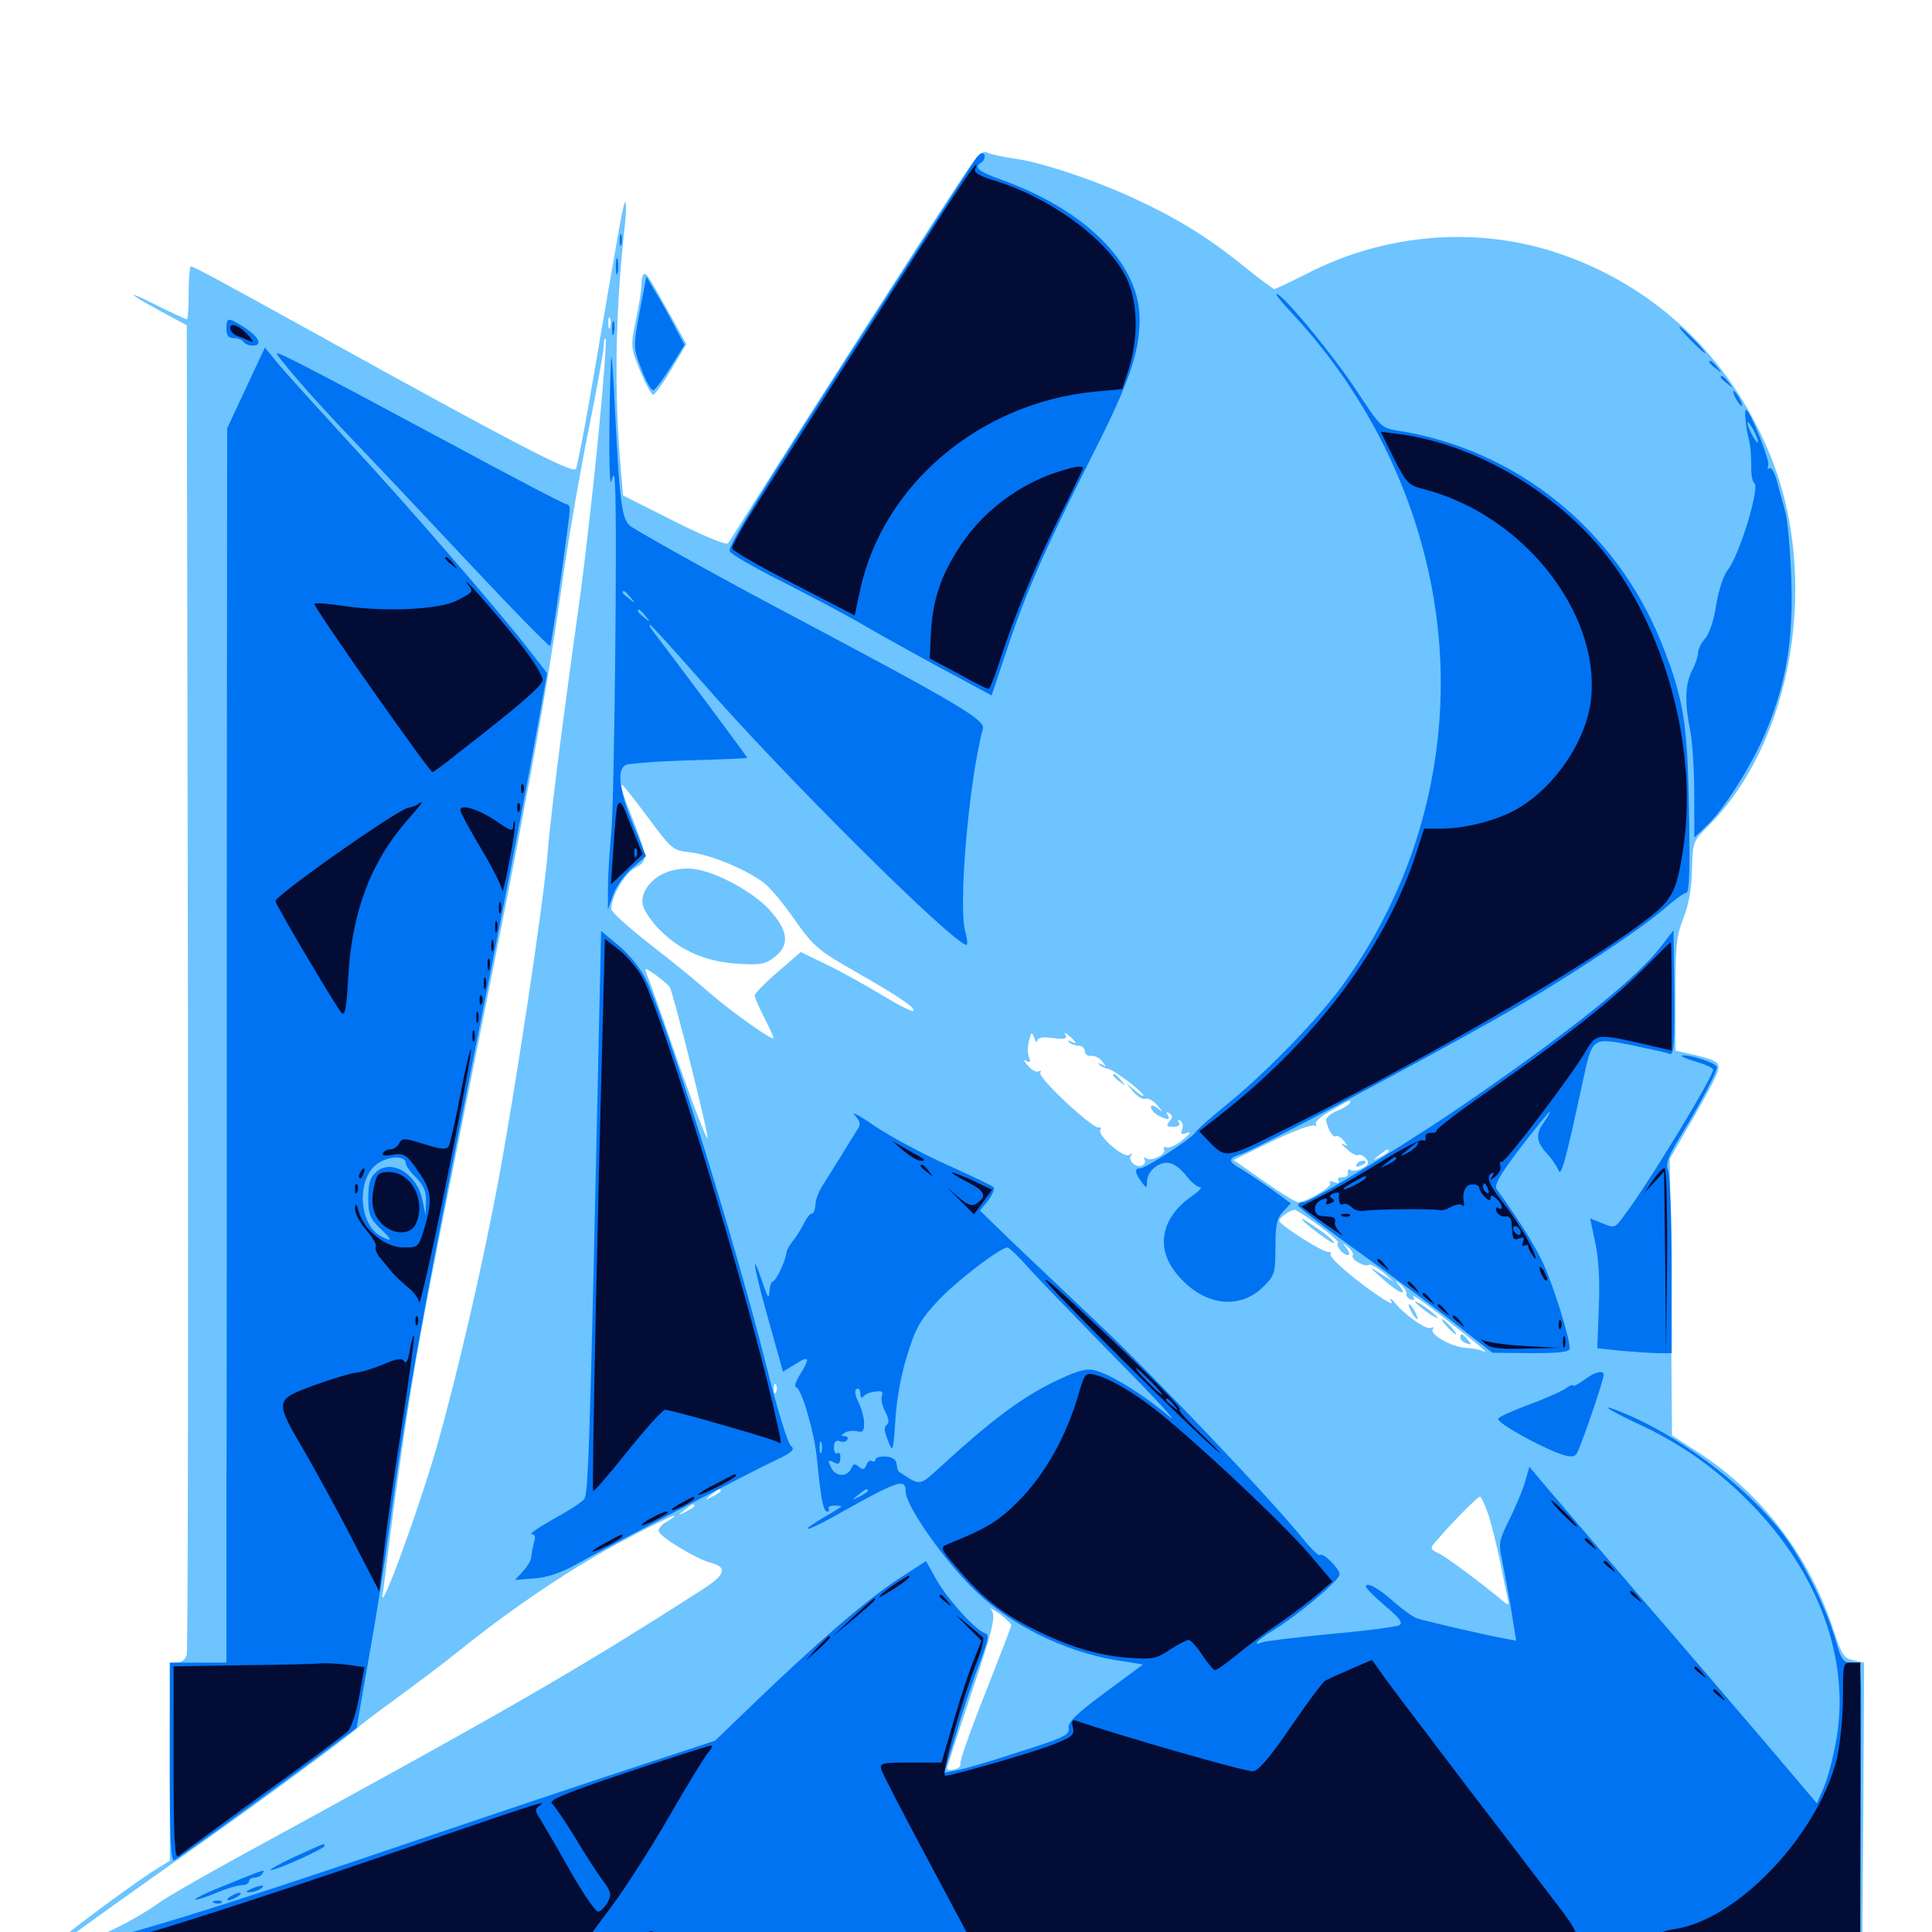 <svg xmlns="http://www.w3.org/2000/svg" viewBox="0 -1000 1000 1000">
	<path fill="#6dc4ff" d="M498.438 -908.594C486.133 -890.234 408.984 -769.922 391.602 -741.992C384.18 -730.273 377.539 -719.727 376.758 -718.75C375.781 -717.773 363.867 -722.656 348.828 -730.273L322.461 -743.555L321.484 -755.469C317.773 -797.266 318.359 -836.914 323.438 -883.594C324.219 -890.625 324.219 -895.898 323.633 -895.312C322.461 -894.336 321.289 -887.109 306.836 -802.93C302.734 -778.516 298.633 -757.812 298.047 -757.227C295.898 -754.883 264.258 -771.484 164.062 -826.953C113.477 -854.883 100.195 -862.109 98.828 -862.109C98.242 -862.109 97.656 -856.055 97.656 -848.438C97.656 -841.016 97.266 -834.766 96.68 -834.766C96.094 -834.766 89.258 -837.891 81.445 -841.797C64.258 -850.586 65.43 -848.438 83.594 -838.672L96.68 -831.641L97.266 -489.844C97.461 -301.953 97.266 -146.289 96.68 -143.75C96.094 -141.211 94.141 -139.453 91.797 -139.453C88.086 -139.453 87.891 -137.891 87.891 -88.281V-36.914L79.492 -31.641C67.188 -23.828 28.32 5.078 27.734 7.031C26.953 9.18 31.445 10.352 46.875 12.109C53.906 12.695 263.086 13.477 511.719 13.477H963.867L964.453 -63.086L964.844 -139.453L959.375 -140.625C954.492 -141.602 953.32 -143.359 949.219 -155.664C936.914 -194.141 911.914 -227.148 878.125 -248.828L865.43 -257.031L864.844 -328.711L864.258 -400.195L873.242 -415.82C878.32 -424.414 884.375 -435.352 886.719 -440.039C891.602 -449.805 891.211 -450.586 876.562 -454.102L867.188 -456.25V-485.352C867.188 -510.156 867.773 -515.82 871.289 -524.609C874.023 -531.445 875.586 -540.039 875.781 -549.609C876.172 -564.258 876.172 -564.453 884.375 -572.656C928.32 -616.602 942.383 -701.953 915.82 -765.43C895.117 -815.43 856.641 -851.953 807.031 -868.75C764.648 -883.203 716.602 -879.297 675.781 -858.008C667.578 -853.906 660.352 -850.391 659.57 -850.391C658.984 -850.391 651.562 -855.859 643.164 -862.695C625 -877.344 609.375 -886.914 587.5 -897.07C567.188 -906.641 537.891 -916.406 524.609 -917.969C519.141 -918.75 513.086 -920.117 511.328 -920.898C508.594 -922.461 506.25 -920.117 498.438 -908.594ZM315.82 -830.469C315.234 -829.102 314.844 -830.078 314.844 -832.812C314.844 -835.547 315.234 -836.523 315.82 -835.352C316.211 -833.984 316.211 -831.641 315.82 -830.469ZM309.57 -773.047C306.836 -745.117 302.734 -710.156 300.781 -695.117C298.633 -680.078 294.336 -648.438 291.211 -624.805C288.086 -601.172 284.375 -570.898 283.398 -557.812C281.055 -530.664 266.406 -433.789 257.617 -387.109C249.609 -344.141 236.133 -286.328 225.977 -250.781C216.602 -218.359 196.484 -163.281 198.047 -174.609C198.633 -178.32 200.391 -192.773 202.148 -206.641C203.906 -220.508 207.812 -248.633 210.938 -269.141C216.797 -306.836 220.117 -324.023 244.141 -443.164C272.656 -584.766 282.812 -639.844 291.992 -705.273C294.727 -723.828 300.391 -756.445 304.688 -777.734C308.984 -799.023 312.5 -818.359 312.5 -820.898C312.5 -823.633 312.891 -825.195 313.477 -824.609C314.062 -824.023 312.305 -800.781 309.57 -773.047ZM335.938 -576.172C347.852 -560.156 348.242 -559.766 357.812 -558.789C367.969 -557.422 384.961 -550.586 394.727 -543.555C398.047 -541.406 405.273 -532.617 411.133 -524.219C421.094 -510.156 423.242 -508.203 442.773 -497.07C465.43 -484.18 474.219 -478.125 472.656 -476.758C472.07 -476.172 464.844 -479.883 456.445 -484.961C448.047 -490.039 435.156 -497.266 427.734 -500.781L414.453 -507.227L402.539 -496.875C395.898 -491.211 390.625 -485.742 390.625 -484.766C390.625 -483.789 392.773 -478.711 395.508 -473.438C398.242 -468.164 400.391 -463.281 400.391 -462.695C400.391 -460.742 378.516 -476.367 366.992 -486.328C361.133 -491.602 347.266 -502.93 336.328 -511.328C325.391 -519.922 316.406 -527.93 316.406 -529.492C316.406 -535.742 322.852 -547.266 328.125 -550.391C335.938 -554.883 335.938 -554.688 324.219 -584.375C322.07 -590.234 321.094 -594.336 322.07 -593.75C323.047 -592.969 329.297 -585.156 335.938 -576.172ZM346.68 -489.062C348.438 -486.133 365.039 -420.117 366.211 -411.523C366.797 -407.422 360.352 -423.828 351.758 -448.047C343.359 -472.266 335.742 -493.75 334.766 -495.703C333.398 -499.414 333.789 -499.219 339.453 -495.312C342.773 -492.773 346.094 -490.039 346.68 -489.062ZM536.914 -461.328C537.109 -462.891 539.453 -463.477 545.117 -462.695C550.977 -461.914 552.539 -462.305 551.562 -464.258C550.586 -465.82 551.172 -465.82 553.32 -463.867C557.227 -460.742 557.812 -458.984 554.297 -460.938C552.734 -461.719 552.539 -461.523 553.32 -460.547C554.297 -459.57 556.445 -458.789 558.203 -458.789C559.961 -458.789 561.523 -457.422 561.523 -455.859C561.523 -454.297 563.086 -453.125 564.648 -453.516C566.406 -453.711 569.141 -452.539 570.508 -450.586C572.852 -447.656 572.852 -447.461 570.312 -449.023C568.75 -449.805 567.969 -449.805 568.945 -449.023C569.727 -448.047 571.68 -447.07 573.242 -446.875C576.367 -446.484 591.797 -434.766 591.797 -433.008C591.797 -432.227 589.844 -433.398 587.5 -435.547L583.008 -439.258L586.719 -434.766C588.867 -432.422 591.602 -430.664 592.969 -431.25C594.336 -431.836 596.875 -430.273 599.023 -427.93C602.148 -424.219 602.148 -424.023 599.219 -426.367C597.07 -427.93 595.703 -428.125 595.703 -426.953C595.703 -425.781 597.461 -423.828 599.414 -422.656C604.492 -420.117 606.055 -420.117 604.297 -423.047C603.516 -424.414 603.711 -424.609 605.273 -423.828C607.031 -422.656 607.031 -421.68 605.273 -419.531C603.516 -417.383 603.906 -416.797 607.227 -416.797C609.961 -416.797 611.133 -417.578 610.156 -419.141C609.375 -420.508 609.57 -420.703 610.938 -419.922C612.109 -419.141 612.5 -417.188 611.914 -415.43C610.938 -412.891 611.523 -412.5 614.453 -413.672C616.797 -414.453 616.016 -413.086 612.305 -410.156C609.18 -407.422 605.273 -405.664 603.906 -406.055C602.539 -406.641 601.953 -406.25 602.539 -405.078C603.906 -402.734 596.289 -398.633 593.359 -400.391C592.188 -401.172 591.797 -400.977 592.383 -399.805C593.164 -398.633 592.383 -397.266 591.016 -396.68C587.695 -395.312 583.398 -399.805 585.547 -402.148C586.328 -403.125 585.742 -403.125 584.375 -402.148C581.25 -400.586 567.773 -412.5 569.531 -415.234C570.117 -416.211 569.727 -416.602 568.75 -416.406C565.82 -415.43 536.914 -442.383 538.477 -444.727C539.062 -445.703 538.672 -446.094 537.695 -445.508C536.523 -444.727 533.984 -446.094 532.031 -448.438C529.883 -450.781 529.492 -451.953 531.055 -450.977C533.203 -449.805 533.594 -450.195 532.617 -452.734C531.836 -454.688 531.836 -458.398 532.617 -461.328C533.789 -466.016 533.984 -466.211 535.352 -462.695C536.133 -460.547 536.914 -459.961 536.914 -461.328ZM698.438 -428.711C697.852 -427.93 694.727 -425.977 691.602 -424.805C688.477 -423.438 686.133 -421.289 686.328 -420.117C687.5 -415.039 690.039 -410.938 691.406 -411.914C692.188 -412.5 694.141 -411.328 695.508 -409.57C697.852 -406.836 697.852 -406.445 695.312 -407.812C693.75 -408.594 694.531 -407.422 697.07 -405.273C699.414 -402.93 702.344 -401.562 703.125 -402.148C703.906 -402.734 705.664 -401.758 707.031 -400.391C708.789 -398.047 708.398 -397.07 705.078 -395.312C702.93 -394.141 700.195 -393.75 699.219 -394.336C698.047 -395.117 697.461 -394.531 697.656 -392.969C698.047 -391.602 696.68 -390.625 694.922 -390.625C692.969 -390.82 691.992 -390.039 692.773 -388.867C693.555 -387.695 692.773 -387.305 690.625 -388.086C688.672 -388.867 687.695 -388.672 688.477 -387.5C689.648 -385.742 675.977 -377.734 671.875 -377.734C670.703 -377.734 662.695 -382.617 654.102 -388.672L638.477 -399.609L658.203 -409.18C669.141 -414.453 679.102 -418.164 680.273 -417.383C681.25 -416.797 681.641 -416.992 681.055 -418.164C680.273 -419.141 683.984 -422.461 689.062 -425.195C699.219 -431.055 699.805 -431.25 698.438 -428.711ZM718.75 -404.102C718.75 -403.711 716.797 -402.344 714.453 -401.172C710.156 -399.023 710.156 -399.219 713.672 -401.953C717.773 -405.273 718.75 -405.664 718.75 -404.102ZM682.422 -365.82C688.672 -361.328 693.164 -357.227 692.578 -356.641C691.211 -355.273 695.117 -350.391 697.656 -350.391C698.828 -350.391 698.438 -351.953 697.07 -353.906C694.531 -356.836 694.727 -357.031 697.656 -354.492C699.609 -353.125 700.586 -351.172 700.195 -350.195C698.828 -348.242 706.445 -343.945 708.594 -345.312C709.57 -345.898 712.695 -343.945 716.016 -341.406L721.68 -336.328L714.844 -340.625C708.008 -344.922 708.008 -344.922 715.82 -337.891C724.023 -330.664 728.906 -328.516 724.414 -334.375C721.875 -337.305 722.07 -337.5 725 -335.156C726.953 -333.594 728.125 -331.445 727.93 -330.469C727.734 -329.297 728.711 -327.93 730.273 -327.344C732.031 -326.758 732.422 -327.344 731.445 -328.906C730.469 -330.469 737.109 -325.977 746.094 -318.945C764.453 -304.688 771.68 -298.633 767.773 -300.586C766.406 -301.367 762.305 -302.148 758.984 -302.344C751.953 -302.539 739.844 -309.18 741.602 -311.914C742.188 -313.086 741.992 -313.281 740.82 -312.695C738.672 -311.328 727.539 -318.945 722.07 -325.586C720.117 -327.93 719.141 -328.516 719.922 -326.953C721.094 -324.805 720.117 -325 715.82 -327.734C703.32 -335.742 687.695 -349.023 688.672 -350.781C689.258 -351.562 688.867 -352.148 687.891 -351.953C685.547 -351.172 662.109 -366.016 662.109 -368.164C662.109 -369.727 667.773 -373.633 670.117 -373.828C670.703 -373.828 676.367 -370.312 682.422 -365.82ZM401.758 -279.688C401.172 -278.125 400.586 -278.711 400.586 -280.859C400.391 -283.008 400.977 -284.18 401.562 -283.398C402.148 -282.812 402.344 -281.055 401.758 -279.688ZM373.047 -228.32C373.047 -227.93 371.094 -226.562 368.75 -225.391C364.453 -223.242 364.453 -223.438 367.969 -226.172C372.07 -229.492 373.047 -229.883 373.047 -228.32ZM770.312 -216.211C772.07 -210.938 774.609 -200.195 776.367 -192.188C777.93 -184.18 779.688 -175.586 780.273 -173.047C781.25 -169.531 780.859 -168.945 778.906 -170.508C768.164 -179.492 750 -193.164 745.508 -195.508C740.039 -198.242 739.844 -198.438 743.555 -202.539C750.781 -211.133 764.648 -225.195 766.016 -225.391C766.602 -225.391 768.555 -221.289 770.312 -216.211ZM359.375 -220.508C359.375 -220.117 357.422 -218.75 355.078 -217.578C350.781 -215.43 350.781 -215.625 354.297 -218.359C358.398 -221.68 359.375 -222.07 359.375 -220.508ZM345.312 -212.5C342.383 -210.938 340.43 -208.594 341.016 -207.227C342.188 -204.102 360.742 -192.969 367.578 -191.211C376.758 -188.867 375.586 -184.961 363.672 -177.344C297.07 -134.57 263.672 -115.43 119.141 -36.523C102.539 -27.344 86.328 -17.969 83.008 -15.625C70.898 -6.641 47.461 4.883 39.062 6.055C30.664 7.227 30.469 7.227 34.18 4.102C38.477 0.586 59.766 -14.648 102.539 -44.922C131.836 -65.43 183.984 -103.906 185.547 -106.055C186.133 -106.836 194.922 -113.477 205.078 -120.898C215.234 -128.32 229.883 -139.258 237.305 -145.312C264.453 -167.188 294.531 -187.5 320.312 -201.367C334.766 -209.18 347.656 -215.43 348.633 -215.43C349.805 -215.43 348.242 -214.258 345.312 -212.5ZM523.438 -158.789C523.438 -158.008 517.188 -141.992 509.766 -123.047C502.148 -104.102 496.484 -87.695 497.07 -86.914C497.461 -85.938 496.289 -84.766 494.141 -84.18C491.992 -83.594 490.234 -83.789 490.234 -84.766C490.234 -85.547 495.117 -100.586 500.977 -118.164C514.062 -156.836 515.82 -163.867 512.891 -166.992C511.719 -168.164 513.672 -167.188 517.188 -164.844C520.508 -162.305 523.438 -159.57 523.438 -158.789ZM345.898 -548.828C337.109 -545.898 331.055 -537.891 332.812 -531.25C333.594 -528.32 337.5 -522.656 341.602 -518.555C352.344 -507.812 365.234 -502.344 381.641 -501.172C393.75 -500.391 396.289 -500.977 400.977 -504.688C408.984 -510.938 408.008 -518.359 398.242 -529.102C389.648 -538.477 370.898 -548.633 359.375 -550.195C355.664 -550.781 349.609 -550.195 345.898 -548.828ZM576.172 -443.359C576.172 -442.969 577.734 -441.406 579.688 -440.039C582.617 -437.5 582.812 -437.695 580.273 -440.82C577.734 -443.945 576.172 -444.922 576.172 -443.359ZM702.148 -397.266C701.562 -396.094 702.344 -395.898 703.906 -396.484C707.422 -397.852 708.008 -399.219 705.273 -399.219C704.102 -399.219 702.734 -398.438 702.148 -397.266ZM673.828 -369.141C673.828 -367.578 689.648 -355.859 690.43 -356.641C691.016 -357.031 687.5 -360.352 682.617 -363.672C677.734 -366.992 673.828 -369.531 673.828 -369.141ZM732.422 -326.172C732.422 -325.781 735.156 -323.438 738.281 -321.094C741.602 -318.75 744.141 -317.383 744.141 -317.969C744.141 -318.359 741.602 -320.703 738.281 -323.047C735.156 -325.391 732.422 -326.758 732.422 -326.172ZM730.469 -321.094C731.641 -318.945 733.008 -317.188 733.594 -317.188C733.984 -317.188 733.594 -318.945 732.422 -321.094C731.25 -323.242 729.883 -325 729.297 -325C728.906 -325 729.297 -323.242 730.469 -321.094ZM749.023 -313.281C750.977 -311.133 752.93 -309.375 753.516 -309.375C754.102 -309.375 752.93 -311.133 750.977 -313.281C749.023 -315.43 747.07 -317.188 746.484 -317.188C745.898 -317.188 747.07 -315.43 749.023 -313.281ZM755.859 -307.617C755.859 -306.641 757.227 -305.273 758.984 -304.688C761.719 -303.711 761.914 -303.906 759.766 -306.445C757.031 -309.766 755.859 -310.156 755.859 -307.617ZM332.031 -852.93C332.031 -849.805 330.664 -841.406 329.102 -834.18C326.367 -821.094 326.367 -820.508 331.25 -808.203C334.18 -801.367 337.109 -795.703 338.086 -795.703C338.867 -795.703 343.164 -801.562 347.461 -808.789L355.273 -821.875L348.242 -834.57C335.742 -856.836 334.961 -858.203 333.594 -858.203C332.617 -858.203 332.031 -855.859 332.031 -852.93ZM40.234 20.312C38.281 22.07 38.867 28.125 41.016 29.492C42.188 30.078 43.555 29.102 44.336 27.148C45.117 25.195 46.484 23.047 47.461 22.461C48.438 21.875 47.461 20.703 45.117 20.117C42.969 19.727 40.82 19.727 40.234 20.312ZM53.906 20.508C52.344 22.852 54.492 28.516 56.836 28.516C57.812 28.516 58.594 27.148 58.594 25.586C58.594 24.023 58.594 22.07 58.789 21.289C58.984 18.945 55.078 18.359 53.906 20.508Z"/>
	<path fill="#0073f3" d="M504.688 -917.383C397.07 -750.781 376.367 -717.773 377.734 -714.648C378.125 -713.281 390.234 -706.25 404.688 -699.023C418.945 -691.797 436.523 -682.422 443.75 -678.32C450.977 -674.023 469.531 -663.672 484.961 -655.273L513.281 -640.039L521.484 -664.648C531.25 -693.945 541.016 -716.016 565.43 -764.453C584.57 -802.148 589.844 -817.578 589.844 -834.961C589.844 -863.477 562.109 -891.211 518.164 -907.031C506.25 -911.328 503.906 -913.281 507.812 -915.82C510.156 -917.188 510.352 -920.703 508.203 -920.703C507.422 -920.703 505.859 -919.141 504.688 -917.383ZM320.703 -875.781C320.703 -873.047 321.094 -872.07 321.68 -873.438C322.07 -874.609 322.07 -876.953 321.68 -878.32C321.094 -879.492 320.703 -878.516 320.703 -875.781ZM318.75 -862.109C318.75 -858.398 319.141 -856.836 319.727 -858.789C320.117 -860.547 320.117 -863.672 319.727 -865.625C319.141 -867.383 318.75 -865.82 318.75 -862.109ZM331.055 -838.477C327.734 -820.312 327.734 -820.117 332.031 -808.789C334.375 -802.539 337.109 -797.656 338.281 -798.047C339.258 -798.438 343.359 -803.906 347.266 -810.156L354.297 -821.484L349.023 -831.445C346.094 -837.109 341.602 -845.117 339.062 -849.219L334.57 -856.836ZM668.359 -838.281C720.508 -782.617 748.633 -708.594 745.508 -635.547C743.359 -583.789 726.367 -534.18 696.289 -491.992C683.398 -473.633 655.469 -444.922 634.766 -428.125C626.758 -421.68 619.531 -415.234 618.75 -413.867C616.797 -410.742 593.164 -395.312 590.234 -395.312C587.109 -395.312 587.305 -392.969 590.82 -388.281C593.555 -384.57 593.555 -384.766 593.75 -388.867C593.75 -391.406 595.898 -394.727 598.438 -396.289C604.102 -400 608.594 -398.242 614.844 -390.43C616.992 -387.695 619.922 -385.547 621.094 -385.547C622.461 -385.547 620.703 -383.594 617.188 -381.055C601.367 -370.312 597.852 -354.688 608.594 -341.211C621.875 -324.414 641.016 -321.289 653.906 -333.984C659.766 -339.844 660.156 -341.016 660.156 -354.492C660.156 -366.211 660.938 -369.531 664.258 -373.047L668.164 -377.148L658.789 -383.984C653.711 -387.695 646.484 -392.383 643.164 -394.531C635.156 -399.023 635.156 -400.391 643.164 -402.93C650.586 -405.469 737.695 -451.758 776.367 -473.828C809.18 -492.383 849.023 -518.75 861.719 -529.883C866.602 -534.18 871.68 -537.891 872.852 -537.891C874.414 -537.891 874.805 -550.391 874.219 -580.469C873.438 -625.977 871.484 -638.281 860.156 -666.797C836.719 -725.781 784.766 -767.578 723.242 -777.148C715.234 -778.32 714.258 -779.297 702.539 -797.266C690.039 -816.211 665.039 -846.484 660.938 -847.852C659.57 -848.242 663.086 -843.945 668.359 -838.281ZM117.188 -829.883C117.188 -826.367 118.164 -825 120.898 -825C123.047 -825 125.391 -824.219 125.977 -823.047C126.562 -822.07 128.906 -821.094 130.859 -821.094C136.328 -821.094 133.789 -825.977 125.977 -830.859C117.969 -835.938 117.188 -835.742 117.188 -829.883ZM316.797 -829.883C316.797 -826.758 317.188 -825.586 317.773 -827.539C318.164 -829.297 318.164 -832.031 317.773 -833.398C317.188 -834.57 316.797 -833.203 316.797 -829.883ZM875 -824.023C878.711 -820.312 882.031 -817.188 882.617 -817.188C883.203 -817.188 880.664 -820.312 876.953 -824.023C873.242 -827.734 869.922 -830.859 869.336 -830.859C868.75 -830.859 871.289 -827.734 875 -824.023ZM127.344 -799.219L117.578 -778.32L117.383 -538.477C117.383 -406.641 117.383 -262.891 117.188 -219.141V-139.453H102.539H87.891V-87.5C87.891 -46.68 88.477 -35.938 90.234 -37.109C94.531 -39.648 132.422 -66.992 159.18 -86.719L184.57 -105.664L191.016 -142.578C194.727 -162.891 199.219 -191.797 201.172 -206.836C208.984 -265.625 217.773 -315.43 243.164 -442.969C257.812 -515.82 272.656 -592.773 276.367 -613.672L283.203 -651.562L273.047 -664.648C256.055 -686.328 209.18 -740.43 180.469 -771.289C165.625 -787.5 149.609 -805.078 145.117 -810.352L137.109 -820.117ZM209.961 -398.047C209.961 -396.68 212.305 -393.359 215.43 -390.43C219.336 -386.328 220.703 -383.203 220.508 -377.93L220.312 -370.898L218.75 -378.32C216.211 -391.992 203.32 -400.195 195.117 -393.75C191.602 -390.625 190.625 -388.086 190.625 -380.078C190.625 -371.484 191.406 -369.336 196.875 -364.062C203.32 -358.008 203.516 -356.836 197.07 -360.156C186.133 -366.016 184.375 -388.281 194.336 -396.875C199.805 -401.562 209.961 -402.344 209.961 -398.047ZM153.516 -804.102C159.766 -796.68 172.852 -782.422 182.617 -772.266C192.383 -762.109 219.141 -733.789 241.992 -709.375C265.039 -684.766 284.18 -665.234 284.766 -665.625C285.547 -666.406 294.922 -731.836 294.922 -736.719C294.922 -737.891 294.141 -739.062 293.164 -739.062C291.992 -739.062 263.672 -753.906 230.078 -772.07C166.406 -806.25 145.508 -817.188 143.359 -817.188C142.578 -817.188 147.266 -811.328 153.516 -804.102ZM316.406 -815.234C316.211 -814.648 315.625 -798.828 315.43 -780.078C315.234 -761.328 315.625 -748.047 316.406 -750.781C317.773 -755.273 317.969 -755.078 318.359 -748.828C319.531 -726.367 317.969 -585.156 316.406 -569.531C315.43 -559.18 314.648 -545.703 314.648 -539.844V-529.102L317.383 -536.914C318.945 -541.211 323.438 -547.461 327.344 -550.781L334.375 -556.836L327.148 -574.609C319.531 -593.555 319.141 -604.102 325.781 -604.492C327.539 -604.688 331.25 -605.078 333.984 -605.273C336.719 -605.664 349.609 -606.25 362.695 -606.641C375.977 -607.031 386.719 -607.422 386.719 -607.812C386.719 -608.398 353.32 -653.125 337.305 -674.219C336.328 -675.391 335.938 -676.562 336.523 -676.562C337.109 -676.562 349.219 -663.086 363.477 -646.875C404.883 -599.414 490.234 -514.453 500 -510.938C500.977 -510.547 500.781 -513.672 499.609 -517.773C495.898 -531.25 501.562 -596.68 508.789 -622.852C509.961 -627.344 495.117 -636.133 416.016 -678.125C376.367 -699.023 338.477 -720.117 326.758 -727.344C321.875 -730.469 320.703 -739.453 318.359 -786.914C317.578 -803.125 316.797 -815.82 316.406 -815.234ZM326.367 -690.82C328.906 -687.695 328.711 -687.5 325.781 -690.039C323.828 -691.406 322.266 -692.969 322.266 -693.359C322.266 -694.922 323.828 -693.945 326.367 -690.82ZM334.18 -681.055C336.719 -677.93 336.523 -677.734 333.594 -680.273C330.273 -682.812 329.297 -684.375 330.859 -684.375C331.25 -684.375 332.812 -682.812 334.18 -681.055ZM884.766 -812.5C884.766 -812.109 886.328 -810.547 888.281 -809.18C891.211 -806.641 891.406 -806.836 888.867 -809.961C886.328 -813.086 884.766 -814.062 884.766 -812.5ZM890.625 -804.688C890.625 -804.297 892.188 -802.734 894.141 -801.367C897.07 -798.828 897.266 -799.023 894.727 -802.148C892.188 -805.273 890.625 -806.25 890.625 -804.688ZM898.438 -793.75C899.609 -791.602 900.977 -789.844 901.562 -789.844C901.953 -789.844 901.562 -791.602 900.391 -793.75C899.219 -795.898 897.852 -797.656 897.266 -797.656C896.875 -797.656 897.266 -795.898 898.438 -793.75ZM903.516 -782.617C903.711 -779.492 904.492 -775 905.273 -772.266C906.055 -769.531 906.445 -763.672 906.445 -759.18C906.25 -754.688 907.031 -750.586 908.008 -750C911.133 -748.047 900.391 -712.695 894.336 -705.078C891.992 -702.148 889.648 -694.727 888.281 -686.914C887.109 -678.906 884.766 -672.07 882.617 -669.531C880.664 -667.383 878.906 -664.062 878.906 -662.109C878.906 -660.352 877.539 -656.055 875.781 -652.93C872.266 -645.898 871.875 -636.719 874.805 -622.07C875.977 -616.406 876.953 -601.367 876.953 -589.062V-566.406L883.008 -572.266C892.188 -580.664 906.836 -604.102 914.062 -621.289C924.609 -646.68 928.32 -668.945 927.148 -700.977C926.562 -716.016 925.195 -731.445 924.023 -735.156C923.047 -738.867 921.094 -745.703 919.922 -750.391C918.75 -754.883 916.992 -758.203 916.016 -757.617C914.844 -757.031 914.648 -757.617 915.234 -759.18C916.211 -761.719 905.664 -787.891 903.711 -787.891C903.32 -787.891 903.125 -785.547 903.516 -782.617ZM909.961 -771.289C909.961 -770.312 908.789 -771.484 907.227 -774.219C905.664 -776.953 904.492 -780.078 904.492 -781.055C904.492 -782.227 905.664 -780.859 907.227 -778.125C908.789 -775.391 909.961 -772.461 909.961 -771.289ZM309.766 -456.25C305.273 -248.438 304.492 -226.562 302.344 -224.023C301.172 -222.461 293.945 -217.773 286.328 -213.672C278.711 -209.375 273.633 -205.859 275.195 -205.859C276.953 -205.859 277.344 -204.492 276.367 -201.562C275.781 -199.023 275 -195.703 275 -194.141C275 -192.578 273.047 -189.258 270.703 -186.719L266.602 -182.227L276.562 -183.008C282.812 -183.398 290.43 -185.938 297.07 -189.648C314.453 -199.414 388.867 -238.281 400.977 -243.945C410.156 -248.242 411.719 -249.805 409.375 -251.562C407.812 -252.734 401.953 -271.68 396.484 -293.75C380.078 -358.789 345.898 -468.359 334.766 -492.188C332.031 -498.047 326.367 -505.273 320.703 -510.156L311.133 -518.164ZM859.766 -510.156C847.656 -494.336 816.211 -468.945 763.672 -432.422C733.789 -411.523 678.711 -377.734 674.609 -377.734C673.047 -377.734 671.875 -376.953 671.875 -376.172C671.875 -375.195 685.156 -365.039 701.367 -353.32C717.773 -341.602 740.43 -324.805 751.758 -316.016L772.461 -299.805L792.578 -299.609C807.422 -299.609 812.5 -300.195 812.5 -302.148C812.5 -307.422 804.297 -333.789 799.023 -345.508C794.336 -355.664 786.328 -368.359 774.609 -384.57C773.242 -386.523 776.758 -392.578 786.914 -405.859C794.922 -416.211 801.758 -424.609 802.148 -424.609C802.539 -424.609 801.172 -422.07 799.023 -418.945C794.531 -412.695 795.117 -408.789 801.367 -402.148C803.32 -400 805.664 -396.484 806.641 -394.336C808.008 -390.43 810.156 -398.242 819.336 -440.625C824.219 -463.086 824.023 -463.086 844.727 -458.984C854.102 -457.031 862.891 -455.078 864.258 -454.492C866.406 -453.711 866.797 -459.961 866.602 -485.938C866.406 -503.711 866.211 -518.359 866.211 -518.359C866.016 -518.359 863.281 -514.648 859.766 -510.156ZM877.539 -450.586C882.617 -449.023 886.719 -447.266 886.719 -446.289C886.719 -442.578 852.539 -386.328 840.43 -370.508C835.938 -364.258 835.547 -364.258 829.492 -366.797L823.047 -369.336L825.781 -356.445C827.539 -348.047 828.125 -336.523 827.539 -322.852L826.758 -302.148L839.648 -300.781C846.68 -300.195 855.469 -299.609 858.984 -299.609H865.234V-344.336C865.234 -368.945 864.453 -391.211 863.477 -393.945C861.914 -397.656 863.281 -401.172 870.508 -413.086C880.469 -429.492 888.672 -445.117 888.672 -447.656C888.672 -449.609 875.391 -454.102 870.898 -453.711C869.336 -453.516 872.266 -452.148 877.539 -450.586ZM442.383 -422.852C445.312 -419.336 445.703 -417.969 443.75 -415.234C442.578 -413.477 438.672 -407.227 435.156 -401.367C431.641 -395.703 427.148 -388.672 425.391 -385.742C423.633 -383.008 422.07 -378.711 422.07 -376.367C421.875 -373.828 421.094 -371.875 420.312 -371.875C419.336 -371.875 417.383 -369.531 416.016 -366.602C414.453 -363.477 411.914 -359.57 410.352 -357.617C408.594 -355.469 407.227 -352.93 407.031 -351.758C406.836 -347.656 401.562 -336.719 400 -336.719C399.219 -336.719 398.438 -334.375 398.242 -331.445C398.047 -327.148 397.266 -328.32 394.531 -336.719C388.086 -355.469 390.43 -342.578 398.047 -315.82L405.273 -290.039L411.719 -293.945C418.945 -298.633 419.531 -297.266 414.062 -288.477C411.914 -284.961 410.938 -282.031 411.914 -282.031C414.648 -282.031 421.484 -258.984 422.852 -244.922C424.805 -224.609 426.172 -217.578 428.125 -217.578C429.102 -217.578 429.492 -218.359 428.906 -219.141C428.516 -219.922 429.688 -220.703 431.836 -220.703C433.789 -220.703 435.547 -220.508 435.547 -220.312C435.547 -220.117 431.641 -217.578 426.758 -214.844C412.891 -206.641 416.406 -206.641 430.859 -214.648C464.844 -233.789 468.75 -235.156 468.75 -228.125C468.75 -220.508 488.867 -191.992 505.273 -176.172C523.242 -158.984 550.781 -145.312 576.953 -140.82L591.602 -138.477L572.07 -124.023C557.031 -112.891 552.734 -108.594 553.125 -105.664C553.711 -101.953 550.781 -100.586 527.93 -93.359C513.867 -88.672 499.219 -84.375 495.508 -83.789L488.672 -82.422L495.508 -104.688C499.023 -116.797 504.492 -132.812 507.422 -140.234C511.719 -151.562 512.109 -153.906 509.766 -154.688C504.883 -156.25 490.625 -172.07 484.766 -182.227L479.297 -191.992L464.258 -182.227C448.047 -171.484 422.852 -149.805 390.625 -118.75L370.117 -99.023L333.984 -87.109C314.062 -80.664 257.422 -61.719 208.008 -44.922C111.719 -12.109 56.641 4.688 36.133 7.812C33.008 8.398 37.695 8.398 46.875 7.812C120.898 4.102 217.578 3.32 564.844 3.32L962.695 3.516L963.086 -53.906C963.281 -85.352 963.281 -117.578 963.281 -125.391C962.891 -138.867 962.695 -139.453 958.203 -139.453C954.102 -139.453 952.93 -141.016 950.195 -150.781C945.703 -166.211 935.547 -187.5 926.172 -201.367C909.57 -225.781 874.805 -253.516 843.359 -267.383C826.953 -274.414 829.492 -271.68 846.484 -263.672C869.727 -253.125 888.477 -239.844 906.25 -221.68C941.211 -186.133 957.617 -141.211 950.586 -100.195C949.023 -91.016 946.094 -79.688 944.141 -75.195L940.43 -66.602L914.062 -97.656C899.609 -114.648 869.336 -150 846.68 -176.172C824.219 -202.539 802.539 -227.734 798.633 -232.422L791.602 -240.82L789.258 -232.617C787.891 -228.125 784.18 -219.336 781.055 -213.086C775.977 -202.93 775.586 -200.977 777.344 -193.164C778.32 -188.477 780.469 -176.953 782.031 -167.773L784.766 -150.781L777.539 -152.148C770.703 -153.32 740.82 -160.156 733.594 -162.305C731.641 -162.891 726.367 -166.602 721.875 -170.508C713.672 -177.93 707.031 -181.641 707.031 -178.711C707.031 -177.93 711.523 -173.438 716.992 -168.75C724.414 -162.5 726.367 -159.961 724.219 -158.789C722.852 -158.008 707.031 -155.859 689.062 -154.297C671.094 -152.539 655.078 -150.586 653.516 -150C647.461 -147.656 650.586 -150.977 659.766 -156.641C672.656 -164.648 693.359 -182.031 693.359 -185.156C693.359 -188.086 684.766 -196.68 683.203 -195.117C682.617 -194.531 678.711 -198.242 674.609 -203.32C657.422 -224.609 596.094 -289.062 568.164 -315.234C551.758 -330.859 531.25 -350.195 522.656 -358.398L507.227 -373.438L511.523 -378.711C513.867 -381.836 515.039 -384.961 514.258 -385.547C513.477 -386.328 502.344 -391.602 489.844 -397.266C477.148 -402.93 460.547 -411.914 452.734 -417.188C444.922 -422.656 440.234 -425 442.383 -422.852ZM530.273 -346.094C534.18 -341.406 555.273 -319.727 576.758 -297.656C598.438 -275.781 611.133 -261.914 605.078 -266.992C591.406 -278.516 573.828 -289.258 566.211 -290.82C561.719 -291.797 556.641 -290.234 543.945 -283.984C528.32 -276.172 512.109 -264.062 487.695 -241.602C475.391 -230.469 476.953 -230.664 465.234 -238.281C464.844 -238.477 464.258 -240.234 464.062 -242.383C463.672 -244.727 461.719 -245.898 458.398 -246.094C455.469 -246.289 453.125 -245.508 453.125 -244.531C453.125 -243.555 452.344 -243.164 451.367 -243.75C450.391 -244.336 449.023 -243.555 448.438 -241.797C447.461 -239.258 446.68 -239.062 444.531 -240.82C442.578 -242.578 441.602 -242.383 440.82 -240.43C438.867 -235.352 432.617 -235.352 430.273 -240.234C428.32 -244.336 428.516 -244.531 431.445 -243.164C433.984 -241.797 434.766 -242.188 434.961 -245.117C435.156 -247.266 434.57 -248.438 433.398 -247.852C432.422 -247.07 431.641 -248.633 431.641 -250.781C431.641 -253.711 432.617 -254.688 434.57 -254.102C436.133 -253.32 437.891 -253.711 438.477 -254.688C439.258 -255.859 438.477 -256.641 437.109 -256.641C435.156 -256.641 435.156 -257.031 437.305 -258.398C438.672 -259.375 441.602 -259.57 443.555 -259.18C446.484 -258.398 447.266 -259.18 447.266 -263.281C447.266 -266.211 445.898 -271.094 444.336 -274.219C442.578 -277.734 442.188 -280.273 443.359 -281.055C444.531 -281.641 445.312 -280.664 445.312 -278.711C445.312 -276.758 446.094 -275.977 446.875 -277.148C447.656 -278.32 450.391 -279.492 452.93 -279.688C456.445 -280.273 457.227 -279.688 456.445 -277.539C455.859 -275.977 456.641 -272.266 458.203 -269.336C460.156 -265.43 460.352 -263.477 458.984 -262.5C457.422 -261.523 457.617 -259.18 459.57 -254.492C462.109 -247.852 462.305 -248.047 463.477 -265.43C464.062 -275.977 466.602 -289.453 469.727 -299.023C473.828 -312.5 476.562 -317.188 485.352 -326.562C494.727 -336.719 517.773 -354.297 521.484 -354.297C522.266 -354.297 526.172 -350.586 530.273 -346.094ZM440.43 -282.422C441.016 -283.008 440.039 -284.18 438.086 -284.766C435.352 -285.938 435.156 -285.742 436.914 -283.789C438.281 -282.422 439.844 -281.836 440.43 -282.422ZM425.195 -248.438C424.609 -247.07 424.219 -248.047 424.219 -250.781C424.219 -253.516 424.609 -254.492 425.195 -253.32C425.586 -251.953 425.586 -249.609 425.195 -248.438ZM449.219 -228.32C449.219 -227.93 447.266 -226.562 444.922 -225.391C440.625 -223.242 440.625 -223.438 444.141 -226.172C448.242 -229.492 449.219 -229.883 449.219 -228.32ZM819.922 -285.742C816.797 -283.594 814.453 -282.227 814.453 -282.812C814.453 -283.594 812.305 -282.812 809.961 -281.055C807.422 -279.492 798.633 -275.586 790.625 -272.656C782.617 -269.727 775.781 -266.602 775.391 -265.625C775 -263.477 795.898 -251.758 807.031 -247.656C812.5 -245.703 814.648 -245.703 816.016 -247.461C817.773 -249.805 830.078 -285.547 830.078 -288.477C830.078 -291.016 825.195 -289.844 819.922 -285.742ZM152.344 -38.867C144.336 -35.156 138.867 -32.031 140.234 -32.031C143.359 -32.031 167.969 -43.164 167.969 -44.531C167.969 -46.094 169.141 -46.484 152.344 -38.867ZM117.578 -24.609C107.617 -20.703 100.195 -17.188 101.172 -16.797C102.148 -16.602 107.031 -18.164 112.109 -20.312C117.188 -22.461 123.047 -24.219 125.195 -24.219C127.148 -24.219 128.906 -25.195 128.906 -26.172C128.906 -27.344 130.078 -28.125 131.641 -28.125C133.203 -28.125 135.156 -29.102 135.742 -30.078C137.305 -32.617 138.281 -33.008 117.578 -24.609ZM129.883 -22.266C127.344 -21.094 126.953 -20.508 128.906 -20.508C130.469 -20.508 133.203 -21.289 134.766 -22.266C138.281 -24.609 135.156 -24.609 129.883 -22.266ZM119.141 -18.359C117.578 -17.383 117.188 -16.406 118.164 -16.406C119.336 -16.406 121.484 -17.383 123.047 -18.359C124.609 -19.336 125.195 -20.312 124.023 -20.312C123.047 -20.312 120.703 -19.336 119.141 -18.359ZM110.938 -15.039C109.375 -15.625 109.961 -16.211 112.109 -16.211C114.258 -16.406 115.43 -15.82 114.648 -15.234C114.062 -14.648 112.305 -14.453 110.938 -15.039ZM40.43 22.07C39.844 23.047 40.039 25 40.82 26.367C41.797 27.734 42.969 28.125 43.555 27.148C44.141 26.172 43.945 24.219 43.164 22.852C42.188 21.484 41.016 21.094 40.43 22.07ZM55.273 24.609C55.078 26.758 55.664 28.125 56.836 27.539C58.984 26.172 59.18 20.703 57.031 20.703C56.25 20.703 55.469 22.461 55.273 24.609Z"/>
	<path fill="#020c35" d="M490.625 -893.945C463.672 -852.344 393.164 -741.797 386.133 -730.078C382.227 -723.438 378.906 -717.188 378.906 -716.211C378.906 -715.039 393.164 -706.836 410.742 -697.852L442.383 -681.445L445.312 -695.117C457.227 -749.219 507.031 -791.406 566.406 -797.266L580.859 -798.633L584.375 -809.375C589.453 -826.172 588.867 -844.531 582.812 -856.641C572.656 -876.758 542.578 -898.438 513.086 -907.031C507.031 -908.984 504.102 -910.742 504.688 -912.305C507.031 -918.164 503.516 -913.672 490.625 -893.945ZM119.141 -830.273C119.141 -828.711 120.703 -826.953 122.656 -826.172C124.414 -825.586 127.344 -824.414 128.906 -823.633C131.445 -822.656 131.445 -822.852 129.102 -825.781C124.805 -831.055 119.141 -833.594 119.141 -830.273ZM721.484 -762.695C727.93 -750 729.102 -748.828 736.719 -746.875C787.5 -733.984 827.734 -683.984 823.633 -639.062C821.68 -617.578 805.469 -593.164 785.547 -581.445C775.586 -575.586 758.789 -571.094 745.898 -571.094H737.109L733.594 -560.156C718.164 -511.133 682.031 -462.5 631.25 -422.656L620.703 -414.453L625.391 -409.57C633.984 -400.391 634.766 -400.391 659.57 -412.695C728.32 -446.68 814.844 -496.094 848.828 -521.484C865.43 -533.594 867.578 -537.305 871.094 -559.961C878.516 -606.055 865.039 -663.867 837.695 -704.102C812.891 -740.82 767.383 -769.336 725 -775.195L714.648 -776.562ZM547.852 -755.859C527.539 -749.414 508.789 -735.352 497.266 -717.773C486.914 -702.148 482.812 -689.648 481.836 -672.266L481.25 -659.18L495.898 -651.367C503.906 -646.875 510.938 -643.359 511.719 -643.359C512.305 -643.359 514.844 -649.805 517.383 -657.617C525 -681.25 535.156 -705.664 548.047 -731.836C554.883 -745.508 560.547 -757.227 560.547 -757.617C560.547 -759.18 556.25 -758.594 547.852 -755.859ZM230.469 -710.938C230.469 -710.547 232.031 -708.984 233.984 -707.617C236.914 -705.078 237.109 -705.273 234.57 -708.398C232.031 -711.523 230.469 -712.5 230.469 -710.938ZM242.188 -697.461C245.117 -693.555 245.312 -693.75 236.328 -689.062C227.344 -684.57 200.586 -683.203 179.492 -686.133C170.898 -687.5 163.281 -688.086 162.695 -687.5C161.719 -686.523 222.266 -600.391 223.828 -600.391C224.414 -600.391 230.078 -604.492 236.523 -609.766C268.555 -634.57 280.273 -644.727 280.859 -647.852C281.25 -649.805 275.977 -658.398 268.75 -667.383C257.031 -682.227 236.719 -705.273 242.188 -697.461ZM269.727 -591.406C269.727 -589.258 270.312 -588.672 270.898 -590.234C271.484 -591.602 271.289 -593.359 270.703 -593.945C270.117 -594.727 269.531 -593.555 269.727 -591.406ZM216.406 -583.789C215.82 -583.203 213.477 -582.227 211.133 -581.836C205.273 -580.664 142.773 -536.719 142.578 -533.594C142.578 -531.836 173.633 -479.297 176.758 -475.781C178.516 -473.828 179.297 -477.734 180.273 -494.336C182.031 -527.734 191.992 -554.102 210.938 -575.586C215.43 -580.664 218.75 -584.766 218.359 -584.766C217.773 -584.766 216.992 -584.375 216.406 -583.789ZM267.773 -581.641C267.773 -579.492 268.359 -578.906 268.945 -580.469C269.531 -581.836 269.336 -583.594 268.75 -584.18C268.164 -584.961 267.578 -583.789 267.773 -581.641ZM319.727 -583.398C319.141 -582.422 318.164 -572.852 317.578 -561.914L316.211 -542.188L324.414 -550L332.617 -557.812L327.148 -571.289C321.875 -584.961 321.289 -585.938 319.727 -583.398ZM329.492 -557.031C328.906 -555.469 328.32 -556.055 328.32 -558.203C328.125 -560.352 328.711 -561.523 329.297 -560.742C329.883 -560.156 330.078 -558.398 329.492 -557.031ZM238.281 -580.664C238.281 -579.492 243.164 -570.508 249.023 -560.742C254.883 -550.977 259.766 -541.211 259.961 -539.062C259.961 -536.719 261.719 -543.75 263.672 -554.492C265.82 -565.039 266.992 -574.219 266.406 -574.805C266.016 -575.195 265.625 -574.219 265.625 -572.266C265.625 -569.531 264.258 -569.922 257.422 -574.609C248.047 -581.055 238.281 -584.18 238.281 -580.664ZM258.203 -530.078C258.203 -527.344 258.594 -526.367 259.18 -527.734C259.57 -528.906 259.57 -531.25 259.18 -532.617C258.594 -533.789 258.203 -532.812 258.203 -530.078ZM256.25 -520.312C256.25 -517.578 256.641 -516.602 257.227 -517.969C257.617 -519.141 257.617 -521.484 257.227 -522.852C256.641 -524.023 256.25 -523.047 256.25 -520.312ZM254.297 -510.547C254.297 -507.812 254.688 -506.836 255.273 -508.203C255.664 -509.375 255.664 -511.719 255.273 -513.086C254.688 -514.258 254.297 -513.281 254.297 -510.547ZM311.914 -467.969C309.18 -366.797 306.25 -228.906 307.031 -228.32C307.422 -227.734 315.43 -237.109 324.805 -248.828C334.375 -260.742 342.969 -270.312 344.336 -270.312C347.461 -270.312 399.805 -255.273 402.344 -253.711C404.883 -252.148 404.883 -251.758 400.391 -271.484C385.156 -337.109 344.141 -471.094 332.617 -493.945C330.273 -498.242 325 -504.492 320.898 -508.008L313.086 -514.062ZM850.781 -498.633C835.156 -482.812 809.375 -462.5 770.508 -435.352C755.469 -425 743.359 -415.625 743.555 -414.844C743.75 -414.062 742.578 -413.477 740.625 -413.672C738.867 -413.672 737.5 -412.695 737.891 -411.328C738.086 -409.766 737.5 -409.18 736.523 -409.766C735.547 -410.547 725.586 -405.469 714.453 -398.438C703.32 -391.602 689.453 -383.594 683.789 -380.859L673.633 -375.586L678.125 -372.07C687.891 -364.844 698.047 -358.008 694.141 -361.523C691.992 -363.477 690.43 -366.211 691.016 -367.578C691.406 -368.75 690.625 -370.117 689.062 -370.117C687.695 -370.312 685.156 -370.508 683.594 -370.703C680.273 -370.898 679.492 -375.977 682.617 -378.125C685.547 -380.273 687.891 -380.078 686.523 -377.734C685.938 -376.562 686.719 -376.367 688.477 -377.148C690.82 -377.93 691.016 -378.711 689.453 -379.688C687.891 -380.664 688.086 -381.445 690.234 -382.227C691.992 -383.008 693.164 -382.812 693.164 -382.031C692.578 -378.32 693.555 -375.586 695.117 -376.758C696.094 -377.344 698.047 -376.562 699.609 -375.195C700.977 -373.633 703.906 -372.852 706.055 -373.242C710.742 -374.219 742.383 -374.414 745.117 -373.633C746.289 -373.242 749.023 -374.023 751.172 -375.391C753.516 -376.562 756.055 -376.953 756.836 -376.172C757.422 -375.391 758.008 -375.781 757.812 -376.758C756.641 -382.617 758.203 -386.719 761.719 -386.914C763.867 -387.109 765.625 -386.328 765.625 -385.352C765.625 -384.18 766.992 -382.031 768.555 -380.469C770.508 -378.516 771.484 -378.32 771.484 -379.883C771.484 -381.641 772.266 -381.445 774.414 -379.688C777.734 -376.953 778.516 -372.852 775.391 -374.805C774.219 -375.391 774.023 -374.609 774.609 -372.852C775.391 -371.289 777.344 -370.117 779.102 -370.312C781.055 -370.703 782.227 -369.531 782.422 -366.992C782.812 -358.594 783.203 -357.812 786.328 -358.984C788.672 -359.961 789.258 -359.375 788.281 -357.227C787.695 -355.469 787.891 -354.688 789.062 -355.273C790.234 -355.859 791.016 -355.664 791.016 -354.883C791.016 -353.906 792.383 -351.367 793.945 -349.219C795.703 -347.266 794.922 -350 792.188 -355.469C789.648 -360.742 783.984 -369.531 779.883 -375C770.898 -386.133 768.945 -390.82 771.875 -392.578C773.242 -393.555 773.438 -392.969 772.461 -391.211C770.898 -388.867 771.289 -388.867 774.219 -391.211C775.977 -392.773 777.148 -395.117 776.562 -396.484C775.977 -398.047 776.367 -399.023 777.344 -398.633C779.297 -398.242 813.867 -443.945 820.898 -456.055C825.977 -464.844 826.758 -465.039 849.219 -459.961L865.234 -456.25V-484.375C865.234 -499.805 865.039 -512.5 864.844 -512.305C864.453 -512.305 858.203 -506.055 850.781 -498.633ZM733.398 -407.031C732.812 -406.055 730.273 -404.102 727.93 -402.93C724.219 -401.172 724.219 -401.367 728.516 -404.883C733.984 -409.375 735.156 -409.961 733.398 -407.031ZM722.656 -400.195C722.656 -399.805 720.703 -398.438 718.359 -397.266C714.062 -395.117 714.062 -395.312 717.578 -398.047C721.68 -401.367 722.656 -401.758 722.656 -400.195ZM707.031 -390.43C707.031 -390.039 704.492 -388.281 701.172 -386.523C693.75 -382.812 693.359 -384.375 700.781 -388.281C706.836 -391.602 707.031 -391.797 707.031 -390.43ZM770.312 -384.375C770.898 -382.812 770.703 -382.031 769.531 -382.617C768.359 -383.203 767.578 -384.57 767.578 -385.742C767.578 -388.477 768.945 -387.891 770.312 -384.375ZM787.109 -361.914C787.109 -360.742 786.328 -360.547 785.156 -361.133C784.18 -361.719 783.203 -363.281 783.203 -364.258C783.203 -365.43 784.18 -365.625 785.156 -365.039C786.328 -364.453 787.109 -362.891 787.109 -361.914ZM252.344 -500.781C252.344 -498.047 252.734 -497.07 253.32 -498.438C253.711 -499.609 253.711 -501.953 253.32 -503.32C252.734 -504.492 252.344 -503.516 252.344 -500.781ZM250.391 -491.016C250.391 -488.281 250.781 -487.305 251.367 -488.672C251.758 -489.844 251.758 -492.188 251.367 -493.555C250.781 -494.727 250.391 -493.75 250.391 -491.016ZM248.242 -482.031C248.242 -479.883 248.828 -479.297 249.414 -480.859C250 -482.227 249.805 -483.984 249.219 -484.57C248.633 -485.352 248.047 -484.18 248.242 -482.031ZM246.484 -473.438C246.484 -470.703 246.875 -469.727 247.461 -471.094C247.852 -472.266 247.852 -474.609 247.461 -475.977C246.875 -477.148 246.484 -476.172 246.484 -473.438ZM244.531 -463.672C244.531 -460.938 244.922 -459.961 245.508 -461.328C245.898 -462.5 245.898 -464.844 245.508 -466.211C244.922 -467.383 244.531 -466.406 244.531 -463.672ZM238.281 -433.398C235.742 -419.922 233.008 -408.008 232.227 -406.641C231.055 -404.883 228.125 -405.078 219.531 -407.812C209.375 -410.938 208.203 -411.133 206.641 -408.203C205.664 -406.445 203.711 -405.078 202.148 -405.078C200.586 -405.078 198.828 -404.297 198.242 -403.125C197.461 -401.953 199.219 -401.562 202.539 -402.148C209.18 -403.516 210.742 -402.344 217.383 -392.383C223.438 -383.398 223.828 -378.516 219.727 -364.453C216.602 -354.492 216.602 -354.297 208.984 -354.297C199.609 -354.297 188.477 -363.086 185.742 -372.656C184.375 -377.344 183.984 -377.734 183.789 -374.414C183.594 -372.07 186.328 -366.992 189.648 -363.281C192.969 -359.375 195.117 -355.664 194.531 -354.688C193.945 -353.711 194.922 -350.977 196.875 -348.828C198.633 -346.68 201.562 -343.164 203.125 -341.211C204.883 -339.258 208.398 -335.938 211.328 -333.594C214.062 -331.445 216.602 -327.93 216.992 -325.977C217.383 -324.023 223.828 -352.539 231.25 -389.258C238.672 -425.977 244.336 -456.445 243.75 -456.836C243.359 -457.422 240.82 -446.875 238.281 -433.398ZM467.773 -404.297C471.094 -401.562 474.805 -399.219 476.367 -399.219C479.688 -399.219 479.688 -399.414 469.727 -404.883L461.914 -409.375ZM476.562 -396.484C476.562 -396.094 478.125 -394.531 480.078 -393.164C483.008 -390.625 483.203 -390.82 480.664 -393.945C478.125 -397.07 476.562 -398.047 476.562 -396.484ZM186.523 -393.164C185.742 -391.992 185.547 -390.82 186.133 -390.234C186.523 -389.648 187.5 -390.625 188.086 -392.383C189.453 -395.703 188.281 -396.289 186.523 -393.164ZM855.469 -389.062L851.172 -382.617L856.25 -388.086L861.328 -393.555L861.914 -347.07L862.305 -300.586L862.891 -348.047C863.086 -376.172 862.5 -395.312 861.523 -395.312C860.547 -395.312 857.812 -392.383 855.469 -389.062ZM194.141 -388.086C191.602 -378.32 192.578 -371.875 197.266 -366.992C202.93 -360.938 211.914 -360.547 214.844 -365.82C221.094 -377.539 213.281 -393.359 201.367 -393.359C196.484 -393.359 195.117 -392.383 194.141 -388.086ZM500.586 -388.281C510.156 -383.398 511.133 -380.664 505.273 -376.953C502.734 -375.391 500.586 -376.367 494.531 -381.641C489.258 -386.523 489.648 -385.938 495.703 -379.883L504.102 -371.484L508.789 -377.734L513.477 -384.18L503.711 -388.867C490.625 -394.727 488.672 -394.531 500.586 -388.281ZM183.789 -384.375C183.789 -382.227 184.375 -381.641 184.961 -383.203C185.547 -384.57 185.352 -386.328 184.766 -386.914C184.18 -387.695 183.594 -386.523 183.789 -384.375ZM694.922 -370.508C693.359 -371.094 693.945 -371.68 696.094 -371.68C698.242 -371.875 699.414 -371.289 698.633 -370.703C698.047 -370.117 696.289 -369.922 694.922 -370.508ZM712.891 -347.656C712.891 -347.266 714.453 -345.703 716.406 -344.336C719.336 -341.797 719.531 -341.992 716.992 -345.117C714.453 -348.242 712.891 -349.219 712.891 -347.656ZM542.383 -335.742C550.977 -325.391 614.062 -262.891 629.102 -249.805C633.984 -245.508 631.445 -248.438 623.438 -256.25C615.234 -263.867 609.57 -270.312 610.547 -270.312C612.695 -270.312 594.922 -288.477 561.523 -319.727C546.484 -333.984 537.891 -341.211 542.383 -335.742ZM595.703 -284.961C599.414 -281.25 601.953 -278.125 601.367 -278.125C600.781 -278.125 597.461 -281.25 593.75 -284.961C590.039 -288.672 587.5 -291.797 588.086 -291.797C588.672 -291.797 591.992 -288.672 595.703 -284.961ZM607.617 -272.852C610.156 -269.727 609.961 -269.531 607.031 -272.07C605.078 -273.438 603.516 -275 603.516 -275.391C603.516 -276.953 605.078 -275.977 607.617 -272.852ZM796.875 -343.555C796.875 -342.578 797.852 -340.234 798.828 -338.672C799.805 -337.109 800.781 -336.719 800.781 -337.695C800.781 -338.867 799.805 -341.016 798.828 -342.578C797.852 -344.141 796.875 -344.727 796.875 -343.555ZM728.516 -335.938C728.516 -335.547 730.078 -333.984 732.031 -332.617C734.961 -330.078 735.156 -330.273 732.617 -333.398C730.078 -336.523 728.516 -337.5 728.516 -335.938ZM736.328 -330.078C736.328 -329.688 737.891 -328.125 739.844 -326.758C742.773 -324.219 742.969 -324.414 740.43 -327.539C737.891 -330.664 736.328 -331.641 736.328 -330.078ZM744.141 -324.219C744.141 -323.828 745.703 -322.266 747.656 -320.898C750.586 -318.359 750.781 -318.555 748.242 -321.68C745.703 -324.805 744.141 -325.781 744.141 -324.219ZM215.039 -316.016C215.039 -313.867 215.625 -313.281 216.211 -314.844C216.797 -316.211 216.602 -317.969 216.016 -318.555C215.43 -319.336 214.844 -318.164 215.039 -316.016ZM751.953 -318.359C751.953 -317.969 753.516 -316.406 755.469 -315.039C758.398 -312.5 758.594 -312.695 756.055 -315.82C753.516 -318.945 751.953 -319.922 751.953 -318.359ZM806.836 -314.062C806.836 -311.914 807.422 -311.328 808.008 -312.891C808.594 -314.258 808.398 -316.016 807.812 -316.602C807.227 -317.383 806.641 -316.211 806.836 -314.062ZM212.109 -301.172C211.328 -295.898 210.156 -293.75 209.18 -295.312C208.008 -297.266 205.664 -296.875 198.242 -293.75C193.164 -291.602 186.719 -289.648 183.789 -289.453C181.055 -289.062 171.289 -286.133 162.109 -282.812C141.992 -275.195 141.992 -275.391 158.008 -248.047C164.258 -237.109 175.586 -216.602 182.812 -202.344L196.289 -176.367L198.828 -197.461C200 -208.984 204.297 -238.672 208.203 -263.281C211.914 -287.695 214.648 -308.203 214.258 -308.594C213.867 -309.18 212.891 -305.664 212.109 -301.172ZM768.164 -305.078C771.289 -302.148 775.195 -301.562 789.844 -301.953L807.617 -302.344L788.867 -303.32C778.516 -303.906 768.75 -305.469 767.383 -306.445C765.82 -307.617 766.211 -306.836 768.164 -305.078ZM808.984 -305.469C808.984 -302.734 809.375 -301.758 809.961 -303.125C810.352 -304.297 810.352 -306.641 809.961 -308.008C809.375 -309.18 808.984 -308.203 808.984 -305.469ZM558.008 -277.539C551.953 -256.836 541.406 -237.891 528.32 -224.219C517.188 -212.695 510.938 -208.984 490.625 -200.781C486.328 -199.023 486.523 -198.633 496.484 -187.109C508.984 -172.656 519.141 -164.648 534.57 -157.031C552.734 -147.852 568.164 -143.164 583.398 -141.992C596.484 -141.016 598.242 -141.211 605.469 -146.094C609.766 -148.828 614.062 -151.172 615.234 -151.172C616.211 -151.172 619.531 -147.656 622.266 -143.359C625.195 -139.062 628.125 -135.547 628.906 -135.547C629.883 -135.547 634.766 -139.062 640.039 -143.359C645.117 -147.656 655.078 -155.078 662.109 -159.766C669.141 -164.648 678.125 -171.484 682.227 -175L689.648 -181.445L678.906 -194.141C667.578 -207.812 630.078 -243.555 605.078 -264.648C589.844 -277.539 575.391 -286.328 566.406 -288.477C561.719 -289.648 561.328 -288.867 558.008 -277.539ZM370.703 -232.031C365.43 -229.492 361.328 -226.758 361.328 -226.367C361.328 -225.781 365.82 -227.539 371.094 -230.273C376.562 -233.008 380.859 -235.742 380.859 -236.133C380.859 -237.5 381.055 -237.5 370.703 -232.031ZM353.125 -222.266C345.703 -218.359 346.094 -216.797 353.516 -220.508C356.836 -222.266 359.375 -224.023 359.375 -224.414C359.375 -225.781 359.18 -225.586 353.125 -222.266ZM808.594 -216.602C812.305 -212.891 815.625 -209.766 816.211 -209.766C816.797 -209.766 814.258 -212.891 810.547 -216.602C806.836 -220.312 803.516 -223.438 802.93 -223.438C802.344 -223.438 804.883 -220.312 808.594 -216.602ZM337.5 -214.453C329.883 -210.352 330.664 -208.984 338.477 -212.891C345.703 -216.602 347.07 -217.578 344.531 -217.578C343.555 -217.383 340.43 -216.016 337.5 -214.453ZM314.062 -201.758C309.961 -199.609 306.641 -197.461 306.641 -197.07C306.641 -196.484 310.156 -197.852 314.453 -200C318.75 -202.148 322.266 -204.492 322.266 -204.883C322.266 -206.25 322.266 -206.25 314.062 -201.758ZM820.312 -203.125C820.312 -202.734 821.875 -201.172 823.828 -199.805C826.758 -197.266 826.953 -197.461 824.414 -200.586C821.875 -203.711 820.312 -204.688 820.312 -203.125ZM830.078 -191.406C830.078 -191.016 831.641 -189.453 833.594 -188.086C836.523 -185.547 836.719 -185.742 834.18 -188.867C831.641 -191.992 830.078 -192.969 830.078 -191.406ZM462.305 -179.492C458.398 -176.758 455.078 -174.023 455.078 -173.438C455.078 -173.047 458.594 -175 462.891 -177.734C469.727 -182.227 472.07 -184.375 470.117 -184.375C469.922 -184.375 466.406 -182.227 462.305 -179.492ZM843.75 -175.781C843.75 -175.391 845.312 -173.828 847.266 -172.461C850.195 -169.922 850.391 -170.117 847.852 -173.242C845.312 -176.367 843.75 -177.344 843.75 -175.781ZM486.328 -173.828C486.328 -173.438 487.891 -171.875 489.844 -170.508C492.773 -167.969 492.969 -168.164 490.43 -171.289C487.891 -174.414 486.328 -175.391 486.328 -173.828ZM441.211 -162.695L430.664 -152.734L441.992 -162.109C452.148 -170.703 454.102 -172.656 452.539 -172.656C452.148 -172.656 447.07 -168.164 441.211 -162.695ZM500.586 -158.203L508.008 -150.781L503.906 -140.43C501.562 -134.766 496.875 -120.508 493.555 -108.984L487.305 -87.695H471.094C456.055 -87.695 455.273 -87.5 456.25 -83.789C457.031 -81.641 467.383 -61.523 479.297 -39.258L500.977 1.367L657.617 1.758C743.75 1.758 814.844 1.562 815.43 0.781C816.016 0.195 813.281 -4.492 809.375 -9.766C805.273 -15.039 783.984 -43.164 761.719 -72.07C739.648 -101.172 718.945 -128.32 715.82 -132.812L710.156 -140.82L699.219 -136.133C693.359 -133.594 687.305 -130.859 685.938 -130.078C684.57 -129.297 676.562 -118.555 668.164 -106.25C657.812 -91.016 651.562 -83.594 648.633 -83.203C645.508 -82.617 582.422 -100.781 556.836 -109.375C555.078 -109.961 554.492 -108.984 555.273 -106.25C556.445 -101.758 555.078 -100.781 541.992 -95.898C530.078 -91.602 492.383 -80.859 489.258 -80.859C486.719 -80.859 498.242 -121.484 506.055 -141.016C508.398 -146.875 509.57 -151.953 508.594 -152.734C507.617 -153.516 503.711 -156.836 500 -159.961C493.359 -165.625 493.359 -165.43 500.586 -158.203ZM422.656 -146.875L416.992 -140.43L423.438 -146.094C429.297 -151.562 430.664 -153.125 429.102 -153.125C428.711 -153.125 425.977 -150.195 422.656 -146.875ZM125.586 -138.086L89.844 -137.5V-87.5C89.844 -47.656 90.43 -37.891 92.383 -39.258C93.555 -40.43 113.281 -54.688 135.742 -71.094C158.398 -87.305 178.32 -102.148 180.078 -103.906C181.836 -105.859 184.57 -113.867 185.938 -122.07L188.672 -137.109L180.078 -138.281C175.195 -138.867 168.945 -139.258 166.211 -139.062C163.477 -138.672 145.117 -138.281 125.586 -138.086ZM953.906 -120.508C953.711 -109.18 952.344 -96.289 950.586 -88.867C940.039 -49.414 899.414 -6.641 867.188 -1.562C849.219 1.367 866.211 3.125 913.672 3.125H962.891V-68.164V-139.453H958.398C953.906 -139.453 953.906 -139.062 953.906 -120.508ZM876.953 -136.719C876.953 -136.328 878.516 -134.766 880.469 -133.398C883.398 -130.859 883.594 -131.055 881.055 -134.18C878.516 -137.305 876.953 -138.281 876.953 -136.719ZM886.719 -125C886.719 -124.609 888.281 -123.047 890.234 -121.68C893.164 -119.141 893.359 -119.336 890.82 -122.461C888.281 -125.586 886.719 -126.562 886.719 -125ZM324.609 -82.617C291.992 -71.68 283.594 -68.164 285.742 -66.406C287.109 -65.234 292.578 -57.227 297.852 -48.633C302.93 -40.039 309.375 -30.078 312.109 -26.562C316.406 -20.703 316.602 -19.336 314.453 -15.234C312.891 -12.695 310.742 -10.547 309.57 -10.547C308.203 -10.547 301.758 -19.922 295.117 -31.641C288.672 -43.164 281.641 -55.078 279.883 -58.008C276.758 -62.695 276.758 -63.672 279.297 -65.43C283.789 -68.555 278.711 -66.797 215.82 -45.312C155.859 -24.609 96.484 -5.273 77.344 0.195C71.094 1.953 66.211 3.711 66.602 3.906C66.992 4.297 95.898 3.711 130.859 2.734C165.82 1.758 218.945 1.562 249.219 2.148L304.102 3.516L316.992 -13.867C324.023 -23.242 337.305 -44.141 346.68 -60.352C355.859 -76.367 365.039 -91.211 366.602 -92.969C368.359 -94.922 368.945 -96.484 367.969 -96.484C366.992 -96.484 347.461 -90.234 324.609 -82.617ZM328.125 1.172L319.336 2.539L329.688 2.734C336.133 2.93 339.648 2.344 338.867 1.172C338.281 0 337.5 -0.586 337.305 -0.391C337.109 -0.391 333.008 0.391 328.125 1.172Z"/>
</svg>